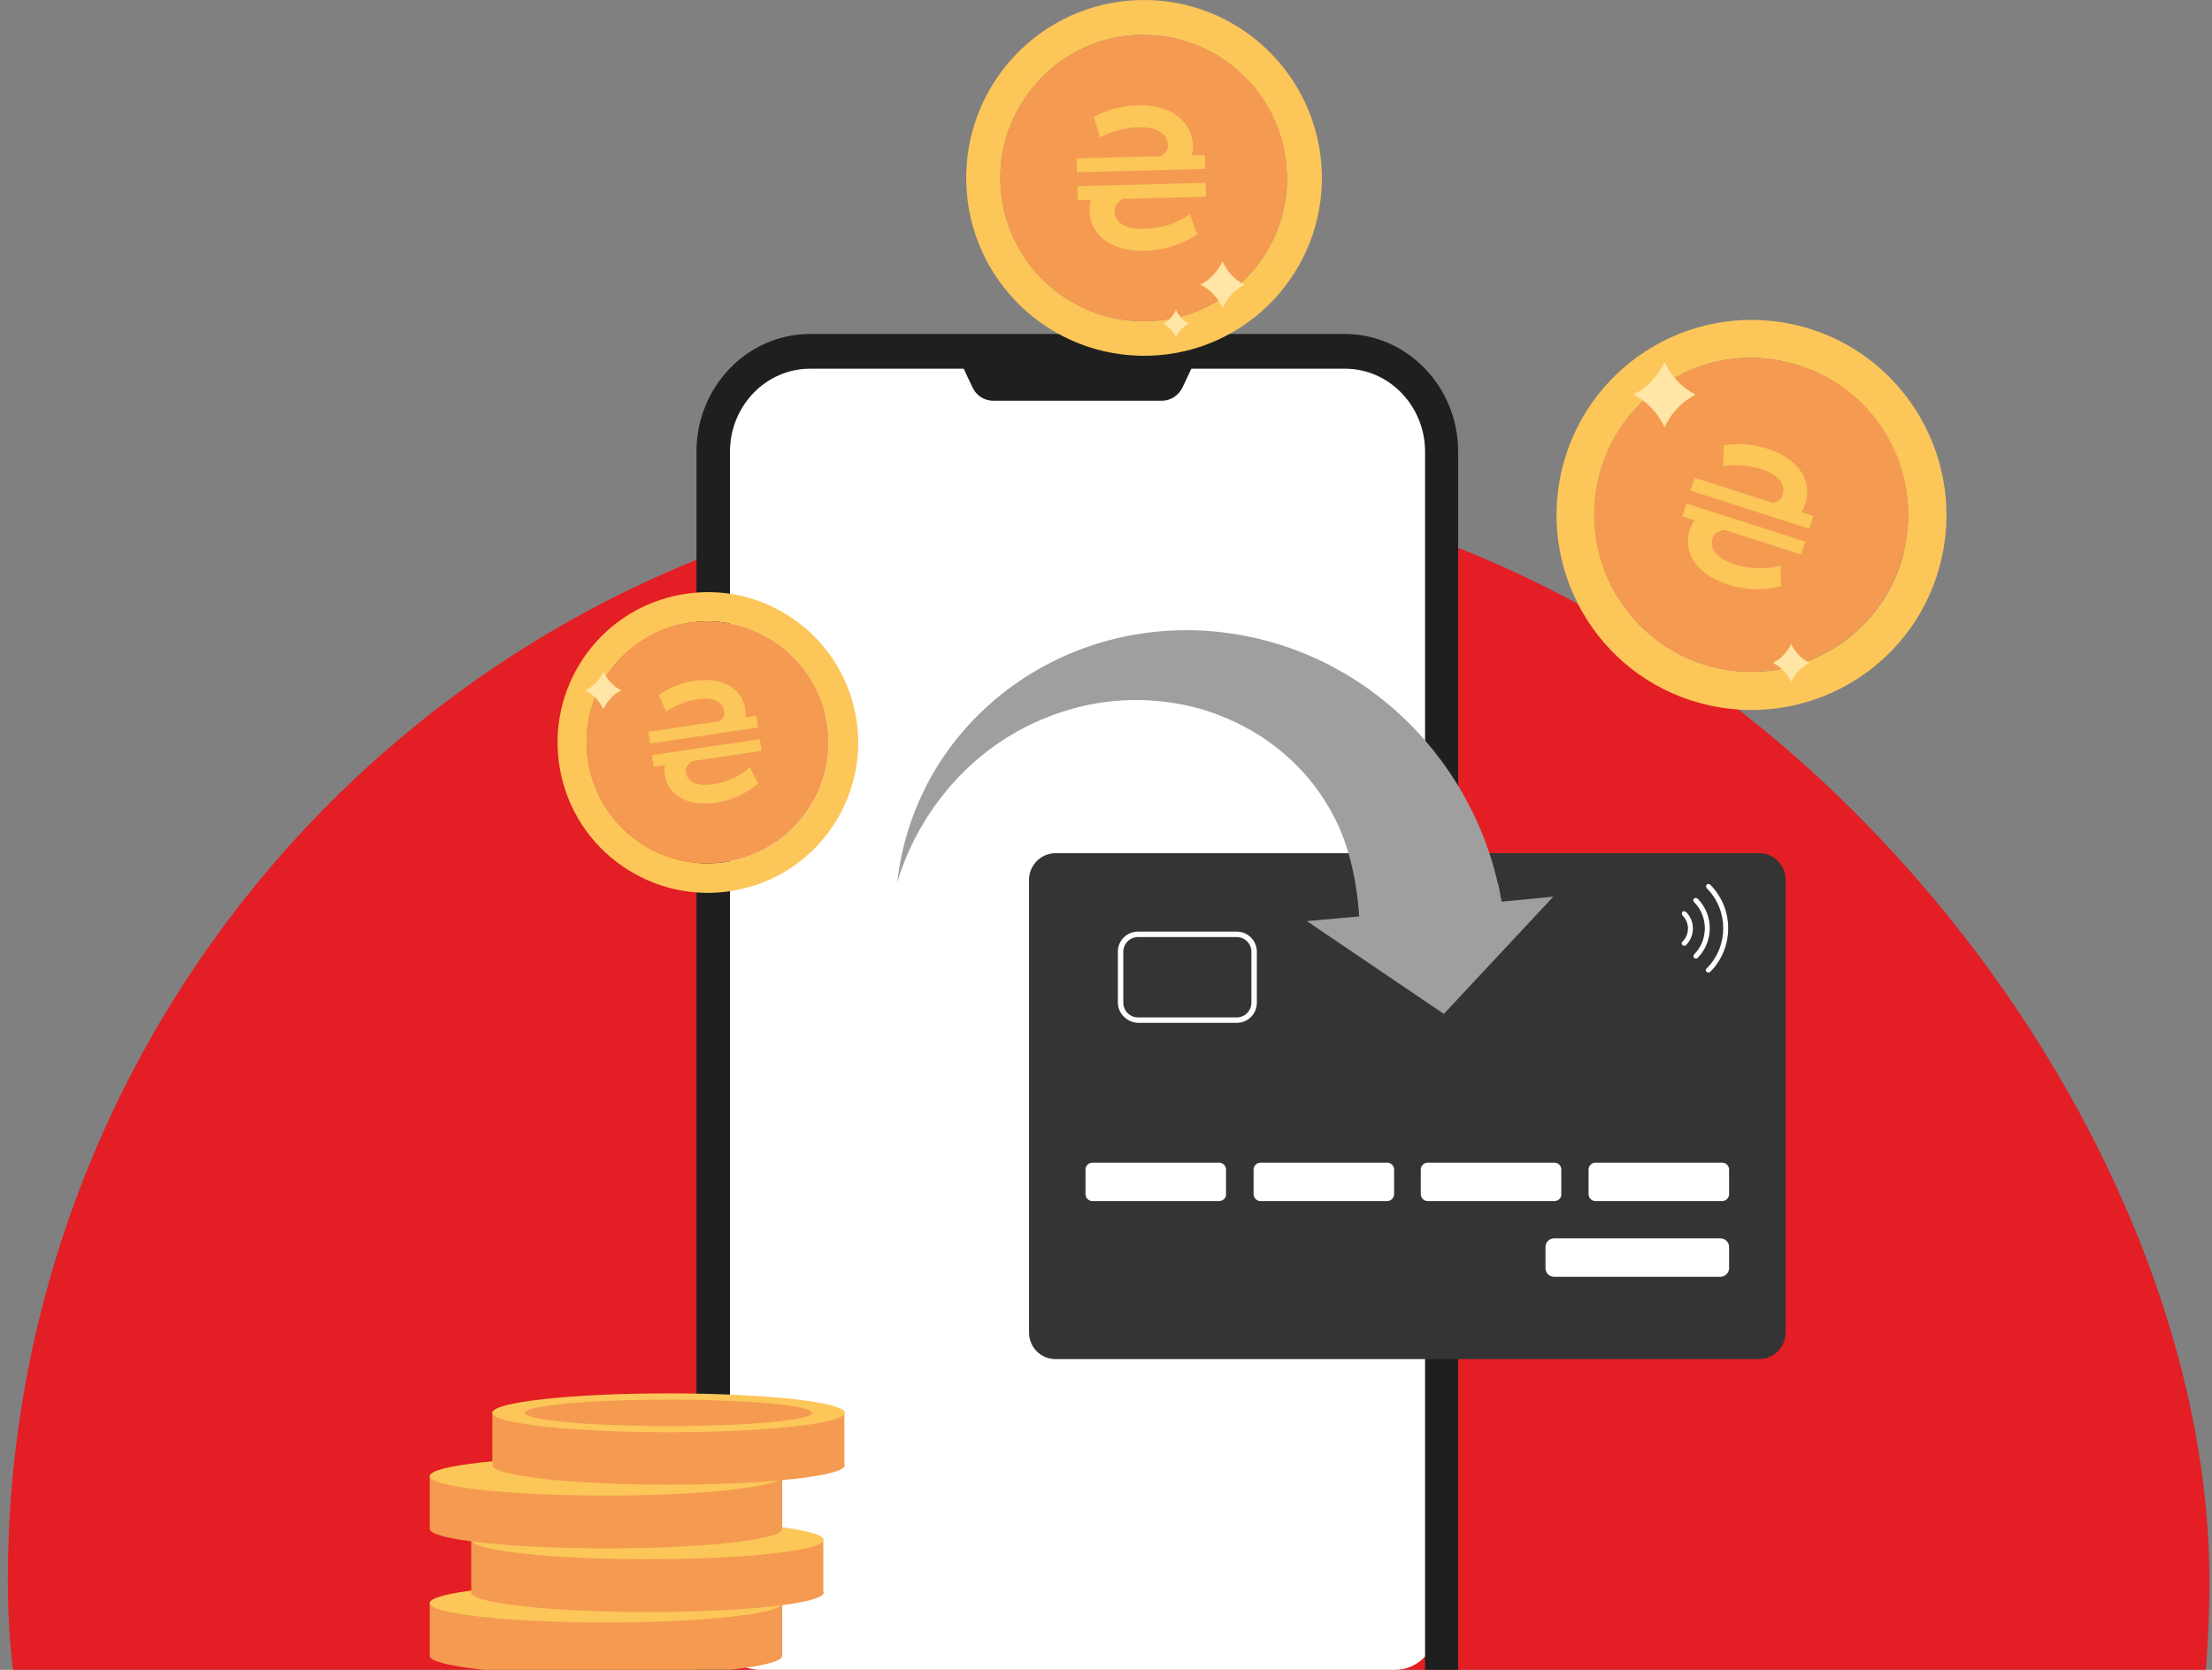 <svg width="212" height="160" viewBox="0 0 212 160" fill="none" xmlns="http://www.w3.org/2000/svg">
<rect x="0" y="0" width="212" height="160" fill="#808080" stroke="none"/>
<g clip-path="url(#clip0_265_5063)">
<rect x="0.75" y="46" width="211" height="211" rx="105.5" fill="#E31E24"/>
<path d="M137.75 39.292V155.709C137.75 158.075 135.936 160 133.72 160H72.78C70.564 160 68.75 158.075 68.75 155.709V39.292C68.75 36.925 70.564 35.001 72.78 35.001H133.72C135.977 34.961 137.75 36.885 137.75 39.292Z" fill="white"/>
<path d="M128.863 32H77.637C71.631 32 66.75 37.059 66.75 43.285V177.715C66.75 183.941 71.631 189 77.637 189H128.863C134.869 189 139.75 183.941 139.75 177.715V43.285C139.75 37.059 134.869 32 128.863 32ZM136.538 177.715C136.538 182.125 133.076 185.671 128.863 185.671H77.637C73.383 185.671 69.962 182.082 69.962 177.715V43.285C69.962 38.875 73.424 35.329 77.637 35.329H92.363L93.197 37.102C93.572 37.924 94.365 38.399 95.199 38.399H111.343C112.219 38.399 112.969 37.88 113.345 37.102L114.179 35.329H128.904C133.159 35.329 136.58 38.918 136.58 43.285V177.715H136.538Z" fill="#1F1F1F"/>
<path d="M74.965 158.667C74.965 159.709 67.413 160.528 58.074 160.528C48.736 160.528 41.184 159.672 41.184 158.667C41.184 158.63 41.184 158.63 41.184 158.593V153.533H74.965V158.556C74.965 158.63 74.965 158.667 74.965 158.667Z" fill="#F49B51"/>
<path d="M58.074 155.466C67.403 155.466 74.965 154.633 74.965 153.605C74.965 152.578 67.403 151.745 58.074 151.745C48.746 151.745 41.184 152.578 41.184 153.605C41.184 154.633 48.746 155.466 58.074 155.466Z" fill="#FCC659"/>
<path d="M78.945 152.602C78.945 153.644 71.393 154.462 62.055 154.462C52.717 154.462 45.164 153.606 45.164 152.602C45.164 152.565 45.164 152.565 45.164 152.527V147.505H78.908V152.527C78.945 152.565 78.945 152.565 78.945 152.602Z" fill="#F49B51"/>
<path d="M62.055 149.404C71.383 149.404 78.945 148.571 78.945 147.544C78.945 146.516 71.383 145.684 62.055 145.684C52.726 145.684 45.164 146.516 45.164 147.544C45.164 148.571 52.726 149.404 62.055 149.404Z" fill="#FCC659"/>
<path d="M74.965 146.502C74.965 147.544 67.413 148.363 58.074 148.363C48.736 148.363 41.184 147.507 41.184 146.502C41.184 146.465 41.184 146.465 41.184 146.428V141.368H74.965V146.391C74.965 146.465 74.965 146.465 74.965 146.502Z" fill="#F49B51"/>
<path d="M58.074 143.302C67.403 143.302 74.965 142.47 74.965 141.442C74.965 140.415 67.403 139.582 58.074 139.582C48.746 139.582 41.184 140.415 41.184 141.442C41.184 142.47 48.746 143.302 58.074 143.302Z" fill="#FCC659"/>
<path d="M80.965 140.399C80.965 141.441 73.413 142.259 64.074 142.259C54.736 142.259 47.184 141.403 47.184 140.399C47.184 140.362 47.184 140.362 47.184 140.324V135.265H80.928V140.287C80.965 140.362 80.965 140.399 80.965 140.399Z" fill="#F49B51"/>
<path d="M64.074 137.233C73.403 137.233 80.965 136.4 80.965 135.373C80.965 134.346 73.403 133.513 64.074 133.513C54.746 133.513 47.184 134.346 47.184 135.373C47.184 136.4 54.746 137.233 64.074 137.233Z" fill="#FCC659"/>
<path d="M77.832 135.378C77.832 136.085 71.693 136.643 64.066 136.643C56.44 136.643 50.301 136.085 50.301 135.378C50.301 134.671 56.44 134.113 64.066 134.113C71.693 134.113 77.832 134.671 77.832 135.378Z" fill="#F49B51"/>
<path d="M109.164 0.007C99.751 0.267 92.348 8.117 92.608 17.53C92.869 26.942 100.719 34.346 110.131 34.086C119.544 33.825 126.948 25.975 126.687 16.563C126.39 7.15 118.577 -0.254 109.164 0.007ZM123.339 16.674C123.451 20.32 122.111 23.817 119.581 26.496C117.051 29.175 113.666 30.7 109.983 30.775C102.43 30.998 96.105 25.008 95.882 17.456C95.771 13.809 97.11 10.312 99.64 7.634C102.058 5.066 105.332 3.541 108.829 3.355C108.941 3.355 109.09 3.355 109.201 3.355C116.642 3.132 122.892 8.936 123.302 16.302C123.339 16.414 123.339 16.525 123.339 16.674Z" fill="#FCC659"/>
<path d="M123.33 16.305C123.33 16.416 123.33 16.565 123.33 16.677C123.442 20.323 122.103 23.82 119.573 26.499C117.043 29.178 113.657 30.703 109.974 30.777C102.422 31.001 96.097 25.011 95.874 17.458C95.762 13.812 97.101 10.315 99.631 7.636C102.05 5.069 105.324 3.544 108.821 3.358C108.932 3.358 109.081 3.358 109.193 3.358C116.671 3.135 122.921 8.901 123.33 16.305Z" fill="#F49B51"/>
<path d="M109.816 24.025C108.693 24.055 107.733 23.913 106.935 23.599C106.136 23.272 105.519 22.811 105.084 22.217C104.661 21.623 104.439 20.927 104.418 20.128C104.41 19.806 104.439 19.529 104.507 19.295C104.587 19.048 104.692 18.833 104.823 18.649L108.783 18.544C108.416 18.696 108.081 18.846 107.776 18.996C107.472 19.146 107.229 19.32 107.05 19.518C106.882 19.703 106.802 19.943 106.809 20.239C106.818 20.574 106.925 20.874 107.129 21.139C107.333 21.392 107.647 21.589 108.071 21.733C108.494 21.876 109.039 21.939 109.705 21.922C110.531 21.9 111.33 21.763 112.101 21.511C112.884 21.245 113.53 20.919 114.038 20.532L114.755 22.465C114.052 22.934 113.272 23.309 112.415 23.59C111.558 23.857 110.692 24.002 109.816 24.025ZM103.282 19.173L103.247 17.84L115.55 17.516L115.586 18.848L103.282 19.173ZM103.212 16.507L103.177 15.175L115.48 14.851L115.515 16.183L103.212 16.507ZM109.616 15.72C110.018 15.542 110.396 15.378 110.75 15.226C111.104 15.075 111.39 14.9 111.607 14.701C111.836 14.502 111.947 14.254 111.939 13.958C111.93 13.611 111.829 13.304 111.637 13.039C111.445 12.773 111.137 12.562 110.713 12.406C110.302 12.249 109.763 12.18 109.097 12.197C108.505 12.213 107.896 12.3 107.271 12.458C106.645 12.616 106.035 12.851 105.438 13.163L104.831 11.208C105.464 10.856 106.135 10.587 106.846 10.401C107.57 10.215 108.277 10.112 108.967 10.094C110.077 10.065 111.026 10.214 111.812 10.541C112.598 10.855 113.209 11.316 113.644 11.923C114.08 12.517 114.308 13.213 114.329 14.011C114.338 14.346 114.302 14.643 114.223 14.903C114.155 15.15 114.056 15.384 113.926 15.607L109.616 15.72Z" fill="#FCC659"/>
<path d="M64.57 57.119C56.832 58.905 51.995 66.68 53.818 74.419C55.604 82.157 63.38 86.994 71.118 85.171C78.857 83.385 83.693 75.609 81.87 67.871C80.047 60.132 72.309 55.296 64.57 57.119ZM79.117 68.503C79.824 71.517 79.303 74.642 77.666 77.246C76.029 79.888 73.462 81.711 70.448 82.418C64.235 83.869 57.985 79.999 56.534 73.749C55.827 70.736 56.348 67.611 57.985 65.006C59.548 62.476 62.003 60.691 64.868 59.909C64.979 59.872 65.091 59.872 65.165 59.835C71.304 58.421 77.406 62.142 79.005 68.169C79.08 68.28 79.08 68.392 79.117 68.503Z" fill="#FCC659"/>
<path d="M79.031 68.205C79.069 68.316 79.069 68.391 79.106 68.502C79.813 71.516 79.292 74.641 77.655 77.246C76.018 79.887 73.451 81.71 70.437 82.417C64.224 83.868 57.974 79.999 56.523 73.748C55.816 70.735 56.337 67.61 57.974 65.005C59.536 62.475 61.992 60.69 64.857 59.908C64.968 59.871 65.08 59.871 65.154 59.834C71.293 58.42 77.432 62.141 79.031 68.205Z" fill="#F49B51"/>
<path d="M68.661 76.899C67.718 77.039 66.893 77.018 66.188 76.836C65.481 76.642 64.913 76.318 64.485 75.862C64.067 75.404 63.808 74.84 63.709 74.169C63.668 73.898 63.665 73.661 63.698 73.457C63.74 73.241 63.806 73.048 63.898 72.88L67.225 72.384C66.932 72.549 66.665 72.711 66.423 72.869C66.182 73.026 65.996 73.198 65.864 73.383C65.742 73.556 65.699 73.767 65.736 74.016C65.778 74.298 65.899 74.54 66.099 74.742C66.297 74.934 66.582 75.068 66.953 75.146C67.325 75.223 67.791 75.22 68.351 75.137C69.045 75.033 69.704 74.835 70.329 74.543C70.961 74.239 71.472 73.897 71.861 73.519L72.665 75.075C72.12 75.543 71.501 75.939 70.807 76.264C70.112 76.578 69.397 76.789 68.661 76.899ZM62.652 73.48L62.485 72.36L72.826 70.82L72.992 71.94L62.652 73.48ZM62.319 71.24L62.152 70.12L72.492 68.58L72.659 69.7L62.319 71.24ZM67.637 69.917C67.958 69.725 68.26 69.548 68.543 69.384C68.826 69.22 69.048 69.043 69.211 68.853C69.383 68.662 69.451 68.441 69.414 68.192C69.371 67.9 69.254 67.652 69.065 67.448C68.876 67.244 68.594 67.098 68.221 67.01C67.858 66.92 67.396 66.917 66.837 67C66.339 67.074 65.835 67.21 65.324 67.408C64.813 67.606 64.322 67.867 63.851 68.192L63.138 66.605C63.635 66.244 64.174 65.948 64.754 65.718C65.345 65.486 65.93 65.327 66.511 65.24C67.444 65.101 68.259 65.129 68.955 65.324C69.65 65.508 70.213 65.834 70.642 66.3C71.07 66.757 71.335 67.32 71.435 67.991C71.477 68.272 71.477 68.527 71.437 68.754C71.405 68.969 71.346 69.177 71.26 69.377L67.637 69.917Z" fill="#FCC659"/>
<path d="M101.155 130.228H168.606C169.983 130.228 171.136 129.075 171.136 127.698V84.281C171.136 82.904 169.983 81.751 168.606 81.751H101.155C99.778 81.751 98.625 82.904 98.625 84.281V127.698C98.625 129.075 99.741 130.228 101.155 130.228Z" fill="#343434"/>
<path d="M116.833 115.086H104.705C104.333 115.086 104.035 114.788 104.035 114.416V112.072C104.035 111.7 104.333 111.402 104.705 111.402H116.833C117.205 111.402 117.503 111.7 117.503 112.072V114.416C117.54 114.788 117.205 115.086 116.833 115.086Z" fill="white"/>
<path d="M132.943 115.086H120.814C120.442 115.086 120.145 114.788 120.145 114.416V112.072C120.145 111.7 120.442 111.402 120.814 111.402H132.943C133.315 111.402 133.612 111.7 133.612 112.072V114.416C133.612 114.788 133.315 115.086 132.943 115.086Z" fill="white"/>
<path d="M148.966 115.086H136.838C136.466 115.086 136.168 114.788 136.168 114.416V112.072C136.168 111.7 136.466 111.402 136.838 111.402H148.966C149.338 111.402 149.636 111.7 149.636 112.072V114.416C149.673 114.788 149.338 115.086 148.966 115.086Z" fill="white"/>
<path d="M165.048 115.086H152.92C152.548 115.086 152.25 114.788 152.25 114.416V112.072C152.25 111.7 152.548 111.402 152.92 111.402H165.048C165.42 111.402 165.718 111.7 165.718 112.072V114.416C165.718 114.788 165.42 115.086 165.048 115.086Z" fill="white"/>
<path d="M164.9 122.342H148.94C148.493 122.342 148.121 121.97 148.121 121.524V119.478C148.121 119.031 148.493 118.659 148.94 118.659H164.9C165.347 118.659 165.719 119.031 165.719 119.478V121.524C165.719 121.933 165.347 122.342 164.9 122.342Z" fill="white"/>
<path d="M107.137 96.074V91.2C107.137 90.121 107.992 89.266 109.071 89.266H118.521C119.6 89.266 120.456 90.121 120.456 91.2V96.074C120.456 97.153 119.6 98.009 118.521 98.009H109.071C108.03 97.971 107.137 97.116 107.137 96.074ZM109.071 89.787C108.29 89.787 107.658 90.419 107.658 91.2V96.074C107.658 96.855 108.29 97.488 109.071 97.488H118.521C119.303 97.488 119.935 96.855 119.935 96.074V91.2C119.935 90.419 119.303 89.787 118.521 89.787H109.071Z" fill="white"/>
<path d="M163.492 92.945C163.492 92.87 163.529 92.833 163.567 92.796C165.687 90.675 165.687 87.215 163.567 85.095C163.492 85.02 163.492 84.871 163.567 84.76C163.641 84.686 163.79 84.686 163.901 84.76C166.208 87.067 166.208 90.824 163.901 93.131C163.827 93.205 163.678 93.205 163.567 93.131C163.492 93.056 163.492 93.019 163.492 92.945Z" fill="white"/>
<path d="M162.285 86.249C162.285 86.174 162.322 86.137 162.36 86.1C162.434 86.025 162.583 86.025 162.694 86.1C164.257 87.662 164.257 90.229 162.694 91.792C162.62 91.866 162.471 91.866 162.36 91.792C162.285 91.718 162.285 91.569 162.36 91.457C163.736 90.081 163.736 87.811 162.36 86.435C162.322 86.36 162.285 86.323 162.285 86.249Z" fill="white"/>
<path d="M161.172 90.382C161.172 90.307 161.209 90.27 161.246 90.233C161.953 89.526 161.953 88.41 161.246 87.703C161.172 87.629 161.172 87.48 161.246 87.368C161.321 87.294 161.47 87.294 161.581 87.368C162.474 88.261 162.474 89.675 161.581 90.568C161.507 90.642 161.358 90.642 161.246 90.568C161.209 90.493 161.172 90.419 161.172 90.382Z" fill="white"/>
<path d="M172.741 31.298C162.77 28.619 152.539 34.497 149.823 44.468C147.144 54.439 153.023 64.707 162.993 67.386C172.964 70.064 183.232 64.186 185.911 54.215C188.59 44.245 182.674 33.976 172.741 31.298ZM182.377 53.248C181.335 57.117 178.842 60.354 175.345 62.363C171.848 64.372 167.793 64.893 163.923 63.851C155.924 61.693 151.162 53.397 153.32 45.398C154.362 41.529 156.855 38.292 160.352 36.283C163.7 34.348 167.607 33.79 171.364 34.72C171.513 34.758 171.625 34.795 171.773 34.832C179.661 36.953 184.349 44.989 182.451 52.876C182.451 52.988 182.414 53.099 182.377 53.248Z" fill="#FCC659"/>
<path d="M182.465 52.836C182.428 52.985 182.391 53.097 182.353 53.245C181.312 57.115 178.819 60.352 175.322 62.361C171.825 64.37 167.769 64.89 163.9 63.849C155.901 61.691 151.139 53.394 153.297 45.395C154.339 41.526 156.831 38.289 160.329 36.28C163.677 34.346 167.583 33.788 171.341 34.718C171.49 34.755 171.601 34.792 171.75 34.829C179.675 36.913 184.4 44.986 182.465 52.836Z" fill="#F49B51"/>
<path d="M165.665 56.024C164.627 55.69 163.792 55.252 163.161 54.708C162.534 54.152 162.116 53.532 161.908 52.847C161.711 52.167 161.731 51.457 161.968 50.719C162.064 50.421 162.18 50.176 162.318 49.983C162.47 49.783 162.636 49.619 162.815 49.493L166.478 50.668C166.093 50.689 165.737 50.72 165.41 50.759C165.083 50.798 164.805 50.88 164.576 51.004C164.363 51.119 164.213 51.314 164.125 51.588C164.025 51.898 164.027 52.207 164.129 52.516C164.235 52.812 164.459 53.094 164.801 53.362C165.143 53.629 165.622 53.862 166.239 54.06C167.003 54.305 167.779 54.436 168.567 54.452C169.37 54.46 170.066 54.368 170.656 54.177L170.693 56.179C169.898 56.384 169.062 56.477 168.187 56.459C167.316 56.429 166.475 56.284 165.665 56.024ZM161.234 49.478L161.629 48.245L173.011 51.898L172.616 53.131L161.234 49.478ZM162.025 47.012L162.421 45.779L173.803 49.432L173.407 50.665L162.025 47.012ZM168.148 48.347C168.574 48.313 168.973 48.283 169.346 48.258C169.719 48.234 170.037 48.165 170.3 48.052C170.574 47.943 170.755 47.751 170.843 47.477C170.946 47.156 170.952 46.843 170.862 46.538C170.771 46.232 170.556 45.94 170.218 45.661C169.891 45.385 169.419 45.148 168.803 44.951C168.256 44.775 167.67 44.659 167.046 44.603C166.422 44.548 165.786 44.567 165.139 44.662L165.211 42.675C165.903 42.555 166.605 42.524 167.317 42.582C168.04 42.643 168.721 42.776 169.36 42.981C170.387 43.311 171.208 43.752 171.824 44.304C172.443 44.844 172.855 45.463 173.06 46.159C173.268 46.843 173.254 47.555 173.017 48.293C172.917 48.603 172.789 48.864 172.633 49.077C172.492 49.281 172.326 49.464 172.136 49.627L168.148 48.347Z" fill="#FCC659"/>
<path d="M125.247 88.258L138.38 97.15L148.871 85.914L143.923 86.398C143.849 86.063 143.774 85.728 143.737 85.393L143.625 84.872C143.625 84.798 143.588 84.686 143.551 84.612L143.179 83.161C142.026 79.068 140.054 75.274 137.487 72.037C134.92 68.8 131.757 66.121 128.26 64.187C124.763 62.215 120.894 61.024 117.062 60.578C113.23 60.131 109.323 60.466 105.714 61.508C102.106 62.55 98.757 64.298 95.93 66.568C93.102 68.837 90.758 71.627 89.084 74.716C87.41 77.803 86.368 81.152 85.996 84.537C86.963 81.301 88.6 78.324 90.684 75.794C92.767 73.264 95.297 71.218 98.088 69.767C100.878 68.316 103.891 67.424 106.868 67.163C109.881 66.903 112.858 67.237 115.611 68.093C118.364 68.986 120.894 70.363 122.977 72.148C125.098 73.934 126.772 76.092 127.962 78.473C129.153 80.817 129.748 83.384 130.083 85.877C130.158 86.435 130.269 87.811 130.269 87.811L125.247 88.258Z" fill="#9F9F9F"/>
<path d="M156.555 37.809C157.931 38.516 158.899 39.595 159.531 40.934C160.164 39.595 161.131 38.516 162.507 37.809C161.131 37.102 160.164 36.023 159.531 34.684C158.899 36.023 157.931 37.102 156.555 37.809Z" fill="#FFE6A6"/>
<path d="M169.918 63.515C170.736 63.925 171.257 64.557 171.667 65.338C172.039 64.557 172.597 63.925 173.415 63.515C172.597 63.106 172.039 62.474 171.667 61.692C171.295 62.474 170.736 63.106 169.918 63.515Z" fill="#FFE6A6"/>
<path d="M115.047 27.279C116.051 27.763 116.721 28.544 117.168 29.511C117.614 28.544 118.321 27.763 119.288 27.279C118.284 26.796 117.614 26.014 117.168 25.047C116.684 26.014 116.014 26.796 115.047 27.279Z" fill="#FFE6A6"/>
<path d="M56.121 66.158C56.902 66.567 57.46 67.2 57.833 67.944C58.205 67.162 58.763 66.53 59.544 66.158C58.763 65.749 58.205 65.116 57.833 64.372C57.46 65.153 56.902 65.749 56.121 66.158Z" fill="#FFE6A6"/>
<path d="M111.477 31C112.035 31.298 112.444 31.744 112.704 32.303C112.965 31.744 113.374 31.298 113.932 31C113.374 30.703 112.965 30.256 112.704 29.698C112.444 30.256 112.072 30.703 111.477 31Z" fill="#FFE6A6"/>
</g>
<defs>
<clipPath id="clip0_265_5063">
<rect width="211" height="160" fill="white" transform="translate(0.75)"/>
</clipPath>
</defs>
</svg>

